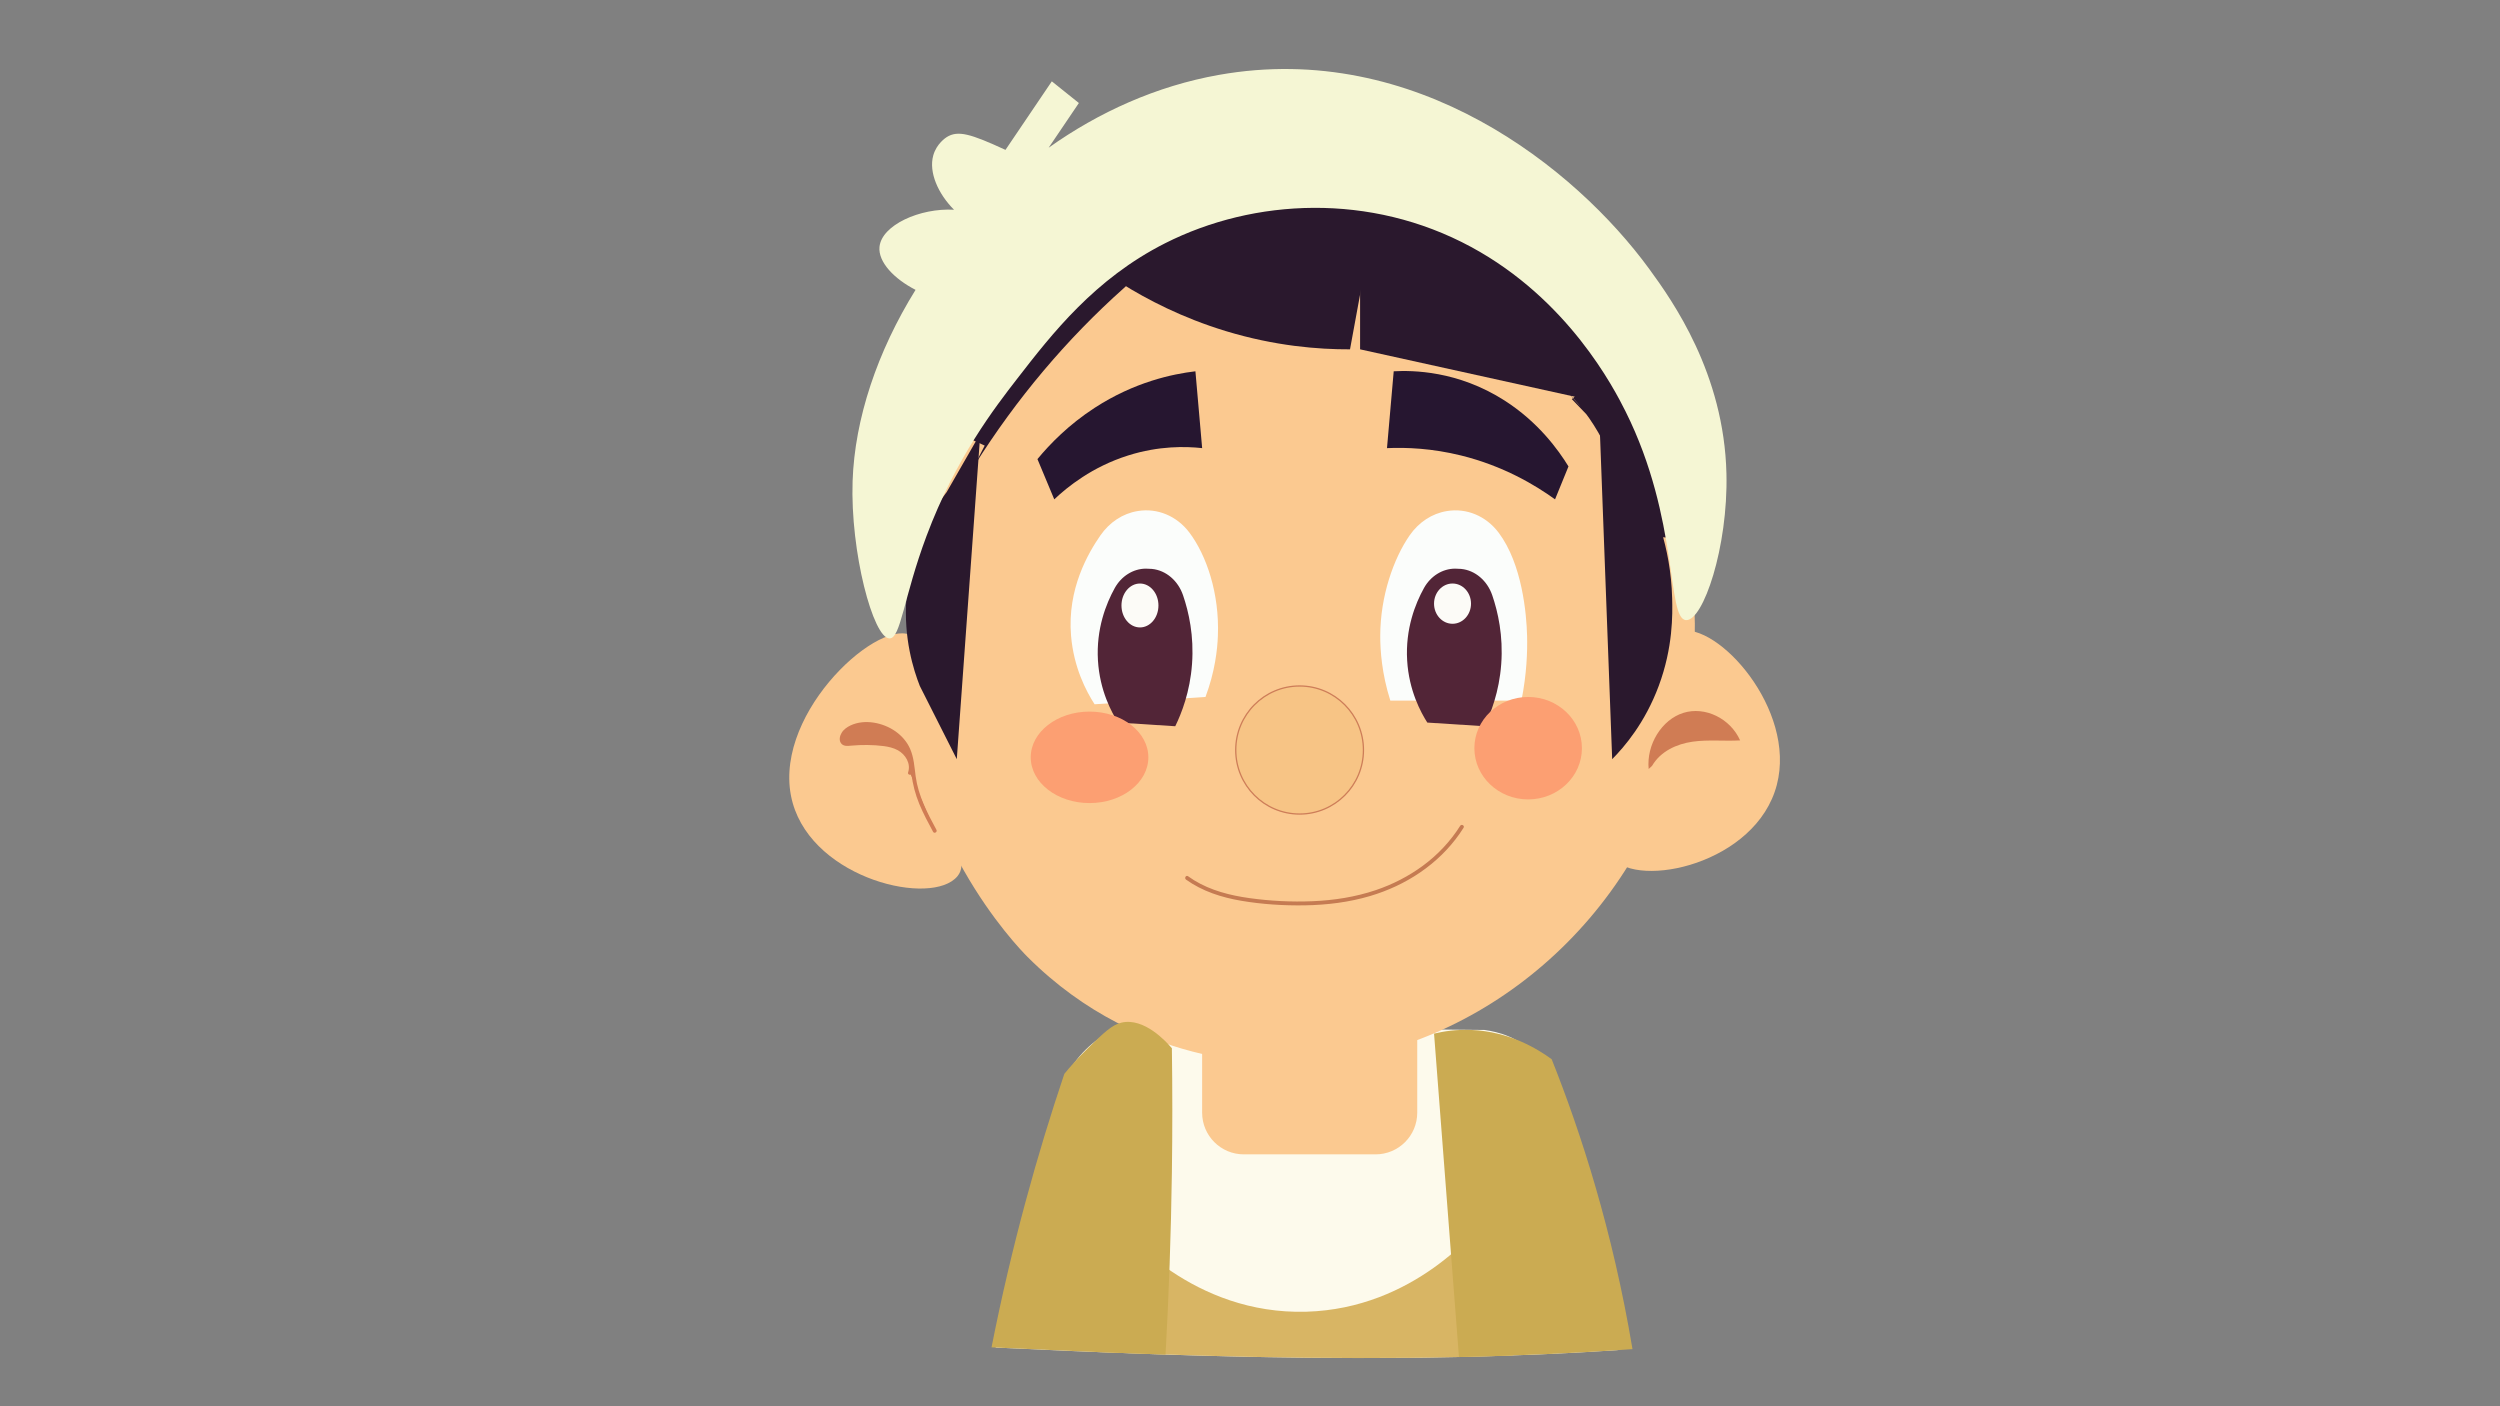 <?xml version="1.0" encoding="utf-8"?>
<!-- Generator: Adobe Illustrator 23.0.5, SVG Export Plug-In . SVG Version: 6.00 Build 0)  -->
<svg version="1.1" id="圖層_1" xmlns="http://www.w3.org/2000/svg" xmlns:xlink="http://www.w3.org/1999/xlink" x="0px" y="0px"
	 viewBox="0 0 1920 1080" style="enable-background:new 0 0 1920 1080;" xml:space="preserve">
<rect x="0" y="0" width="1920" height="1080" fill="#808080" stroke="none"/>
<style type="text/css">
	.st0{fill:#FDFAEC;}
	.st1{fill:#FBC990;}
	.st2{fill:#261630;}
	.st3{fill:#FBFDFB;}
	.st4{fill:#522537;}
	.st5{fill:#FCFBF7;}
	.st6{fill:#F7C485;stroke:#CD7D58;stroke-miterlimit:10;}
	.st7{fill:#FC9F72;}
	.st8{fill:#C57B52;}
	.st9{fill:#2A182D;}
	.st10{fill:#F5F6D4;}
	.st11{fill:#D07C54;}
	.st12{fill:#D8B564;}
	.st13{fill:#CBAB52;}
</style>
<g>
	<path class="st0" d="M1242.48,1036.89c-20.77-122.55-41.8-139.86-50.8-195.3c-0.78-4.8-2.92-18.87-12.91-30.91
		c-11.57-13.96-27.87-18.2-38.72-19.67c-92.92-0.94-185.85-1.87-278.77-2.81c-10.61,4.4-25.05,12.53-36.14,28.1
		c-8.44,11.85-11.64,23.39-12.91,28.1c-43.74,162.94-46.46,182.67-46.46,182.67c-0.36,2.61-0.72,5.24-1.09,7.87
		C923.85,1042.53,1083.38,1047.49,1242.48,1036.89z"/>
	<g>
		<path class="st1" d="M1056.44,886.55h-101.2c-17.67,0-32-14.33-32-32V791h165.2v63.55
			C1088.44,872.22,1074.11,886.55,1056.44,886.55z"/>
		<path class="st1" d="M1292.35,563.37C1258.03,710,1134.69,806.35,1011,816.29c-25.58,2.06-133.59,7.04-221.98-81.5
			c-7.69-7.71-91.69-94.47-92.92-224.82c-1.76-185.16,164.34-365.92,332.97-356.91c99.1,5.3,166.77,74.41,185.85,95.55
			C1289.15,330.9,1318.3,452.5,1292.35,563.37z"/>
		<path class="st1" d="M1364.62,602.71c-15.78,60.71-106.16,80.13-126.48,56.21c-9.94-11.7-2.32-37.78,12.91-89.93
			c15.7-53.75,23.55-80.63,38.72-84.31C1319.11,477.56,1379.72,544.65,1364.62,602.71z"/>
		<path class="st1" d="M608.81,616.76c16.6,58.74,107.01,79.7,126.48,56.21c7.57-9.13,1.07-20.95-12.91-89.93
			c-15.51-76.56-13.45-91.35-23.71-95.55C671.6,476.39,590.54,552.08,608.81,616.76z"/>
		<path class="st2" d="M918.08,285.15c-17.55,2.09-46.74,8.15-77.44,28.1c-19.88,12.92-34.23,27.65-43.88,39.34
			c4.3,10.3,8.6,20.61,12.91,30.91c10.06-9.52,29.08-24.98,56.79-33.72c23.73-7.49,44.18-6.99,56.79-5.62
			C921.52,324.49,919.8,304.82,918.08,285.15z"/>
		<path class="st2" d="M1070.37,285.15c14.41-0.79,49.23-0.55,85.18,22.48c25.91,16.6,41.26,37.91,49.04,50.59
			c-3.44,8.43-6.88,16.86-10.32,25.29c-15.36-11.08-39.79-25.71-72.27-33.72c-22.22-5.48-41.81-6.28-56.79-5.62
			C1066.93,324.49,1068.65,304.82,1070.37,285.15z"/>
		<path class="st3" d="M925.82,535.26c-28.39,1.87-56.79,3.75-85.18,5.62c-6.62-10.28-16.03-28.37-18.07-52.59
			c-3.05-36.24,13.4-63.89,22.52-77.06c7.05-10.18,17.25-16.88,28.53-18.71c0.12-0.02,0.24-0.04,0.36-0.06
			c14.81-2.41,29.83,3.72,39.54,16.65c12.94,17.24,23.09,46.44,21.82,79.18C934.94,498.8,933.16,515.59,925.82,535.26z"/>
		<path class="st3" d="M1168.45,538.08c-33.56,0-67.11,0-100.67,0c-6.59-20.87-7.76-38.48-7.75-49.78
			c0.04-30.61,10.34-59.47,22.52-77.06c7.05-10.18,17.25-16.88,28.53-18.71c0.12-0.02,0.24-0.04,0.36-0.06
			c14.81-2.41,29.83,3.72,39.54,16.65c18.09,24.09,21.41,62.51,21.82,79.18C1173.11,500.42,1172.54,517.63,1168.45,538.08z"/>
		<path class="st4" d="M902.59,557.75c-14.63-0.94-29.25-1.87-43.88-2.81c-4.88-7.65-14.11-24.42-15.49-47.77
			c-1.43-24.23,6.29-43.6,12.91-55.54c5.05-9.11,14.11-14.87,23.88-14.92c1.44-0.01,2.95,0.06,4.5,0.2
			c0.08,0.01,0.16,0.02,0.24,0.02c10.83,1.09,20.03,9.12,23.83,20.22c4.4,12.84,8.5,31.11,6.9,52.82
			C913.91,531.49,907.37,547.98,902.59,557.75z"/>
		<path class="st4" d="M1140.06,557.75c-14.63-0.94-29.25-1.87-43.88-2.81c-4.88-7.65-14.11-24.42-15.49-47.77
			c-1.43-24.23,6.29-43.6,12.91-55.54c5.05-9.11,14.11-14.87,23.88-14.92c1.44-0.01,2.95,0.06,4.5,0.2
			c0.08,0.01,0.16,0.02,0.24,0.02c10.83,1.09,20.03,9.12,23.83,20.22c4.4,12.84,8.5,31.11,6.9,52.82
			C1151.38,531.49,1144.84,547.98,1140.06,557.75z"/>
		<ellipse class="st5" cx="875.49" cy="465.01" rx="14.2" ry="16.86"/>
		<ellipse class="st5" cx="1115.54" cy="463.6" rx="14.2" ry="15.46"/>
		<ellipse class="st6" cx="998.09" cy="576.01" rx="49.04" ry="49.18"/>
		<ellipse class="st7" cx="836.77" cy="581.63" rx="45.17" ry="35.13"/>
		<ellipse class="st7" cx="1173.62" cy="574.61" rx="41.3" ry="39.34"/>
		<g>
			<g>
				<path class="st8" d="M910.89,675.55c12.51,8.96,27.37,13.7,42.41,16.25c16.08,2.73,32.62,3.77,48.92,3.5
					c16.9-0.28,33.86-2.36,50.09-7.18c13.62-4.05,26.69-10.09,38.42-18.13c11.75-8.05,22.13-18.05,30.29-29.74
					c1.03-1.48,2.03-2.99,2.99-4.52c1.03-1.64-1.56-3.15-2.59-1.51c-7.47,11.89-17.26,22.25-28.54,30.58
					c-11.01,8.13-23.33,14.45-36.3,18.82c-15.63,5.27-32.05,7.82-48.5,8.51c-16.15,0.68-32.53-0.16-48.54-2.39
					c-14.81-2.06-29.65-5.82-42.5-13.71c-1.58-0.97-3.12-2-4.63-3.08C910.83,671.83,909.33,674.44,910.89,675.55L910.89,675.55z"/>
			</g>
		</g>
		<g>
			<path class="st9" d="M1204.01,301.29c12.03,12.17,22.09,26.65,29.58,42.56c1.17,2.48,2.59,5.28,5.09,5.88
				c2.83,0.68,5.58-2.07,6.26-5.14c0.68-3.07-0.15-6.26-1.04-9.27c-3.37-11.41-7.63-22.51-12.74-33.12c-2.04-4.24-5-8.94-9.39-9.02
				c-6.56-0.12-9.08,9.52-14.62,13.34c6.95,7.23,13.91,14.47,20.86,21.7"/>
		</g>
		<g>
			<path class="st9" d="M1036.81,268.29c-24.41,0.1-57.68-2.54-95.5-14.05c-33.46-10.18-60.34-24.23-80.02-36.53
				c2.58-26.23,5.16-52.46,7.74-78.69c62.81,5.62,125.62,11.24,188.43,16.86C1050.58,193.35,1043.7,230.82,1036.81,268.29z"/>
			<path class="st9" d="M1235.56,310.44c-63.67-14.05-127.34-28.1-191.01-42.15c0-37.47,0-74.94,0-112.41
				c59.37,16.86,118.73,33.72,178.1,50.59C1226.96,241.12,1231.26,275.78,1235.56,310.44z"/>
			<path class="st9" d="M734.81,583.04c-9.46-18.74-18.93-37.47-28.39-56.21c-4.87-12.38-12.54-36.59-10.32-67.45
				c3.06-42.62,23.07-71.27,30.97-81.5c8.6-14.99,17.21-29.98,25.81-44.96C746.86,416.3,740.84,499.67,734.81,583.04z"/>
			<path class="st9" d="M1238.15,583.04c9.47-9.55,25.22-27.95,35.74-56.21c11.05-29.67,10.65-54.9,10.32-67.45
				c-1.03-40.08-14.16-70.61-22.84-87.12c-11.19-21.55-22.37-43.09-33.56-64.64C1231.26,399.43,1234.7,491.24,1238.15,583.04z"/>
			<g>
				<path class="st9" d="M748.44,357.38c32.02-51,70.76-96.98,114.67-136.1c3.83-3.41,8.05-7.5,8.12-12.89
					c0.11-7.73-8.9-12.31-15.76-10.28c-6.86,2.02-11.93,8.1-17.11,13.4c-15.95,16.32-35.94,27.17-52.79,42.37
					c-21.47,19.36-37.15,45.09-52.51,70.43c-1.05,1.72-2.12,3.91-1.24,5.74c0.57,1.17,1.78,1.77,2.9,2.29
					c7.18,3.29,14.35,6.59,21.53,9.88"/>
			</g>
		</g>
		<path class="st9" d="M1300.09,414.42c-12.05-0.94-24.09-1.87-36.14-2.81c-20.65-54.33-41.3-108.66-61.95-163
			c19.79,17.8,39.58,35.6,59.37,53.4C1274.28,339.48,1287.19,376.95,1300.09,414.42z"/>
		<path class="st10" d="M1325.91,363.84c-1.8-77.05-41.3-132.65-59.37-157.38c-56.55-77.41-179.38-175.79-330.39-148.95
			c-48.06,8.54-92.3,28.6-130.79,55.95l23.22-34.34L807.8,62.47l-35.6,52.64c-26.84-12.4-36.51-15.19-45.13-9.81
			c-0.61,0.38-7.79,5.01-10.32,14.05c-3.64,12.97,3.79,29.58,15.94,41.73c-26.1-1.49-55.62,11.77-57.24,28.53
			c-1.12,11.61,11.18,24.53,27.7,33c-29.36,47.32-46.71,98.91-48.35,146.86c-1.86,54.28,15.83,120.88,28.39,120.84
			c8.65-0.02,10.76-31.6,28.39-78.69c22.39-59.82,52.66-98.87,69.69-120.84c26.65-34.38,59.36-76.59,113.57-103.98
			c68.33-34.52,157.69-38.88,234.89,2.81c74.62,40.3,109.72,108.4,118.74,126.46c41.42,83,31.33,159.43,46.46,160.19
			C1308.02,476.9,1327.23,420.33,1325.91,363.84z"/>
		<g>
			<path class="st11" d="M698.87,593.58c2.14-6.04-0.97-13.13-5.81-16.9s-10.96-4.9-16.89-5.48c-7.9-0.77-15.87-0.75-23.77,0.07
				c-1.6,0.17-3.38,0.32-4.67-0.72c-2.67-2.15-0.86-6.9,1.71-9.18c5.11-4.52,12.13-5.64,18.69-5.13
				c12.38,0.98,25.04,8.17,29.93,20.59c2.83,7.17,2.85,15.23,4.19,22.89c2.41,13.8,9.07,26.22,15.63,38.32"/>
			<g>
				<path class="st11" d="M700.31,593.98c1.92-5.71-0.17-12.04-4.1-16.4c-4.27-4.74-10.68-6.65-16.81-7.5
					c-7.32-1.01-14.79-1.17-22.16-0.71c-1.74,0.11-3.48,0.28-5.22,0.44c-1.35,0.12-3.24,0.34-3.92-1.15
					c-0.96-2.08,0.93-4.89,2.4-6.23c4.59-4.17,11.28-5.12,17.25-4.71c5.57,0.38,11.07,2.08,15.89,4.89
					c4.9,2.86,9.06,6.93,11.74,11.96c3.24,6.08,3.79,13.09,4.61,19.8c0.98,7.99,2.94,15.61,6.02,23.06
					c3.04,7.36,6.79,14.38,10.58,21.38c0.92,1.7,3.51,0.19,2.59-1.51c-7.04-13-13.95-26.23-15.95-41.08
					c-0.97-7.15-1.34-14.48-4.29-21.17c-2.39-5.43-6.41-9.99-11.24-13.39c-9.49-6.69-23.59-9.62-34.42-4.57
					c-2.69,1.26-5.35,3.11-6.9,5.7c-1.33,2.21-2.13,5.27-0.72,7.64c1.77,2.97,5.28,2.48,8.2,2.21c4.03-0.37,8.08-0.53,12.13-0.49
					c4.21,0.05,8.44,0.28,12.62,0.83c3.76,0.5,7.59,1.36,10.94,3.2c5.89,3.23,10.15,10.26,7.87,17.01
					C696.8,595.02,699.7,595.8,700.31,593.98L700.31,593.98z"/>
			</g>
		</g>
		<g>
			<path class="st11" d="M1266.18,590.59c-1.83-18.71,10.04-37.92,26.65-43.11s36.04,4.23,43.6,21.15
				c-12.17,0.69-24.44-0.73-36.53,0.99s-24.52,7.28-31.07,18.48"/>
		</g>
	</g>
	<g>
		<path class="st12" d="M1161.88,1041.04c-6.41-35.57-12.82-71.14-19.24-106.71c-7.48,9.62-56.6,70.69-139.38,73.07
			c-86.65,2.48-139.94-61.35-147.13-70.26c-4.39,33.75-8.77,67.5-13.16,101.26C949.24,1042.66,1055.62,1044.84,1161.88,1041.04z"/>
	</g>
	<path class="st13" d="M895.15,1040.3c2.52-45.57,4.19-92.13,4.86-139.7c0.46-32.36,0.44-64.22,0-95.55
		c-4.22-4.93-21.21-23.75-38.72-19.67c-7.32,1.71-13.48,7.69-25.81,19.67c-7.87,7.65-13.93,14.61-18.07,19.67
		c-20.51,60.83-40.3,131.15-55.92,210.05C806.02,1036.91,850.57,1038.85,895.15,1040.3z"/>
	<path class="st13" d="M1253.75,1036.13c-15.19-90.86-39.52-166.06-62.06-222.65c-10.9-7.98-32.69-21.33-61.95-22.48
		c-10.94-0.43-20.56,0.94-28.39,2.81c6.37,82.79,12.74,165.59,19.12,248.38C1164.91,1041.22,1209.35,1039.3,1253.75,1036.13z"/>
</g>
</svg>

